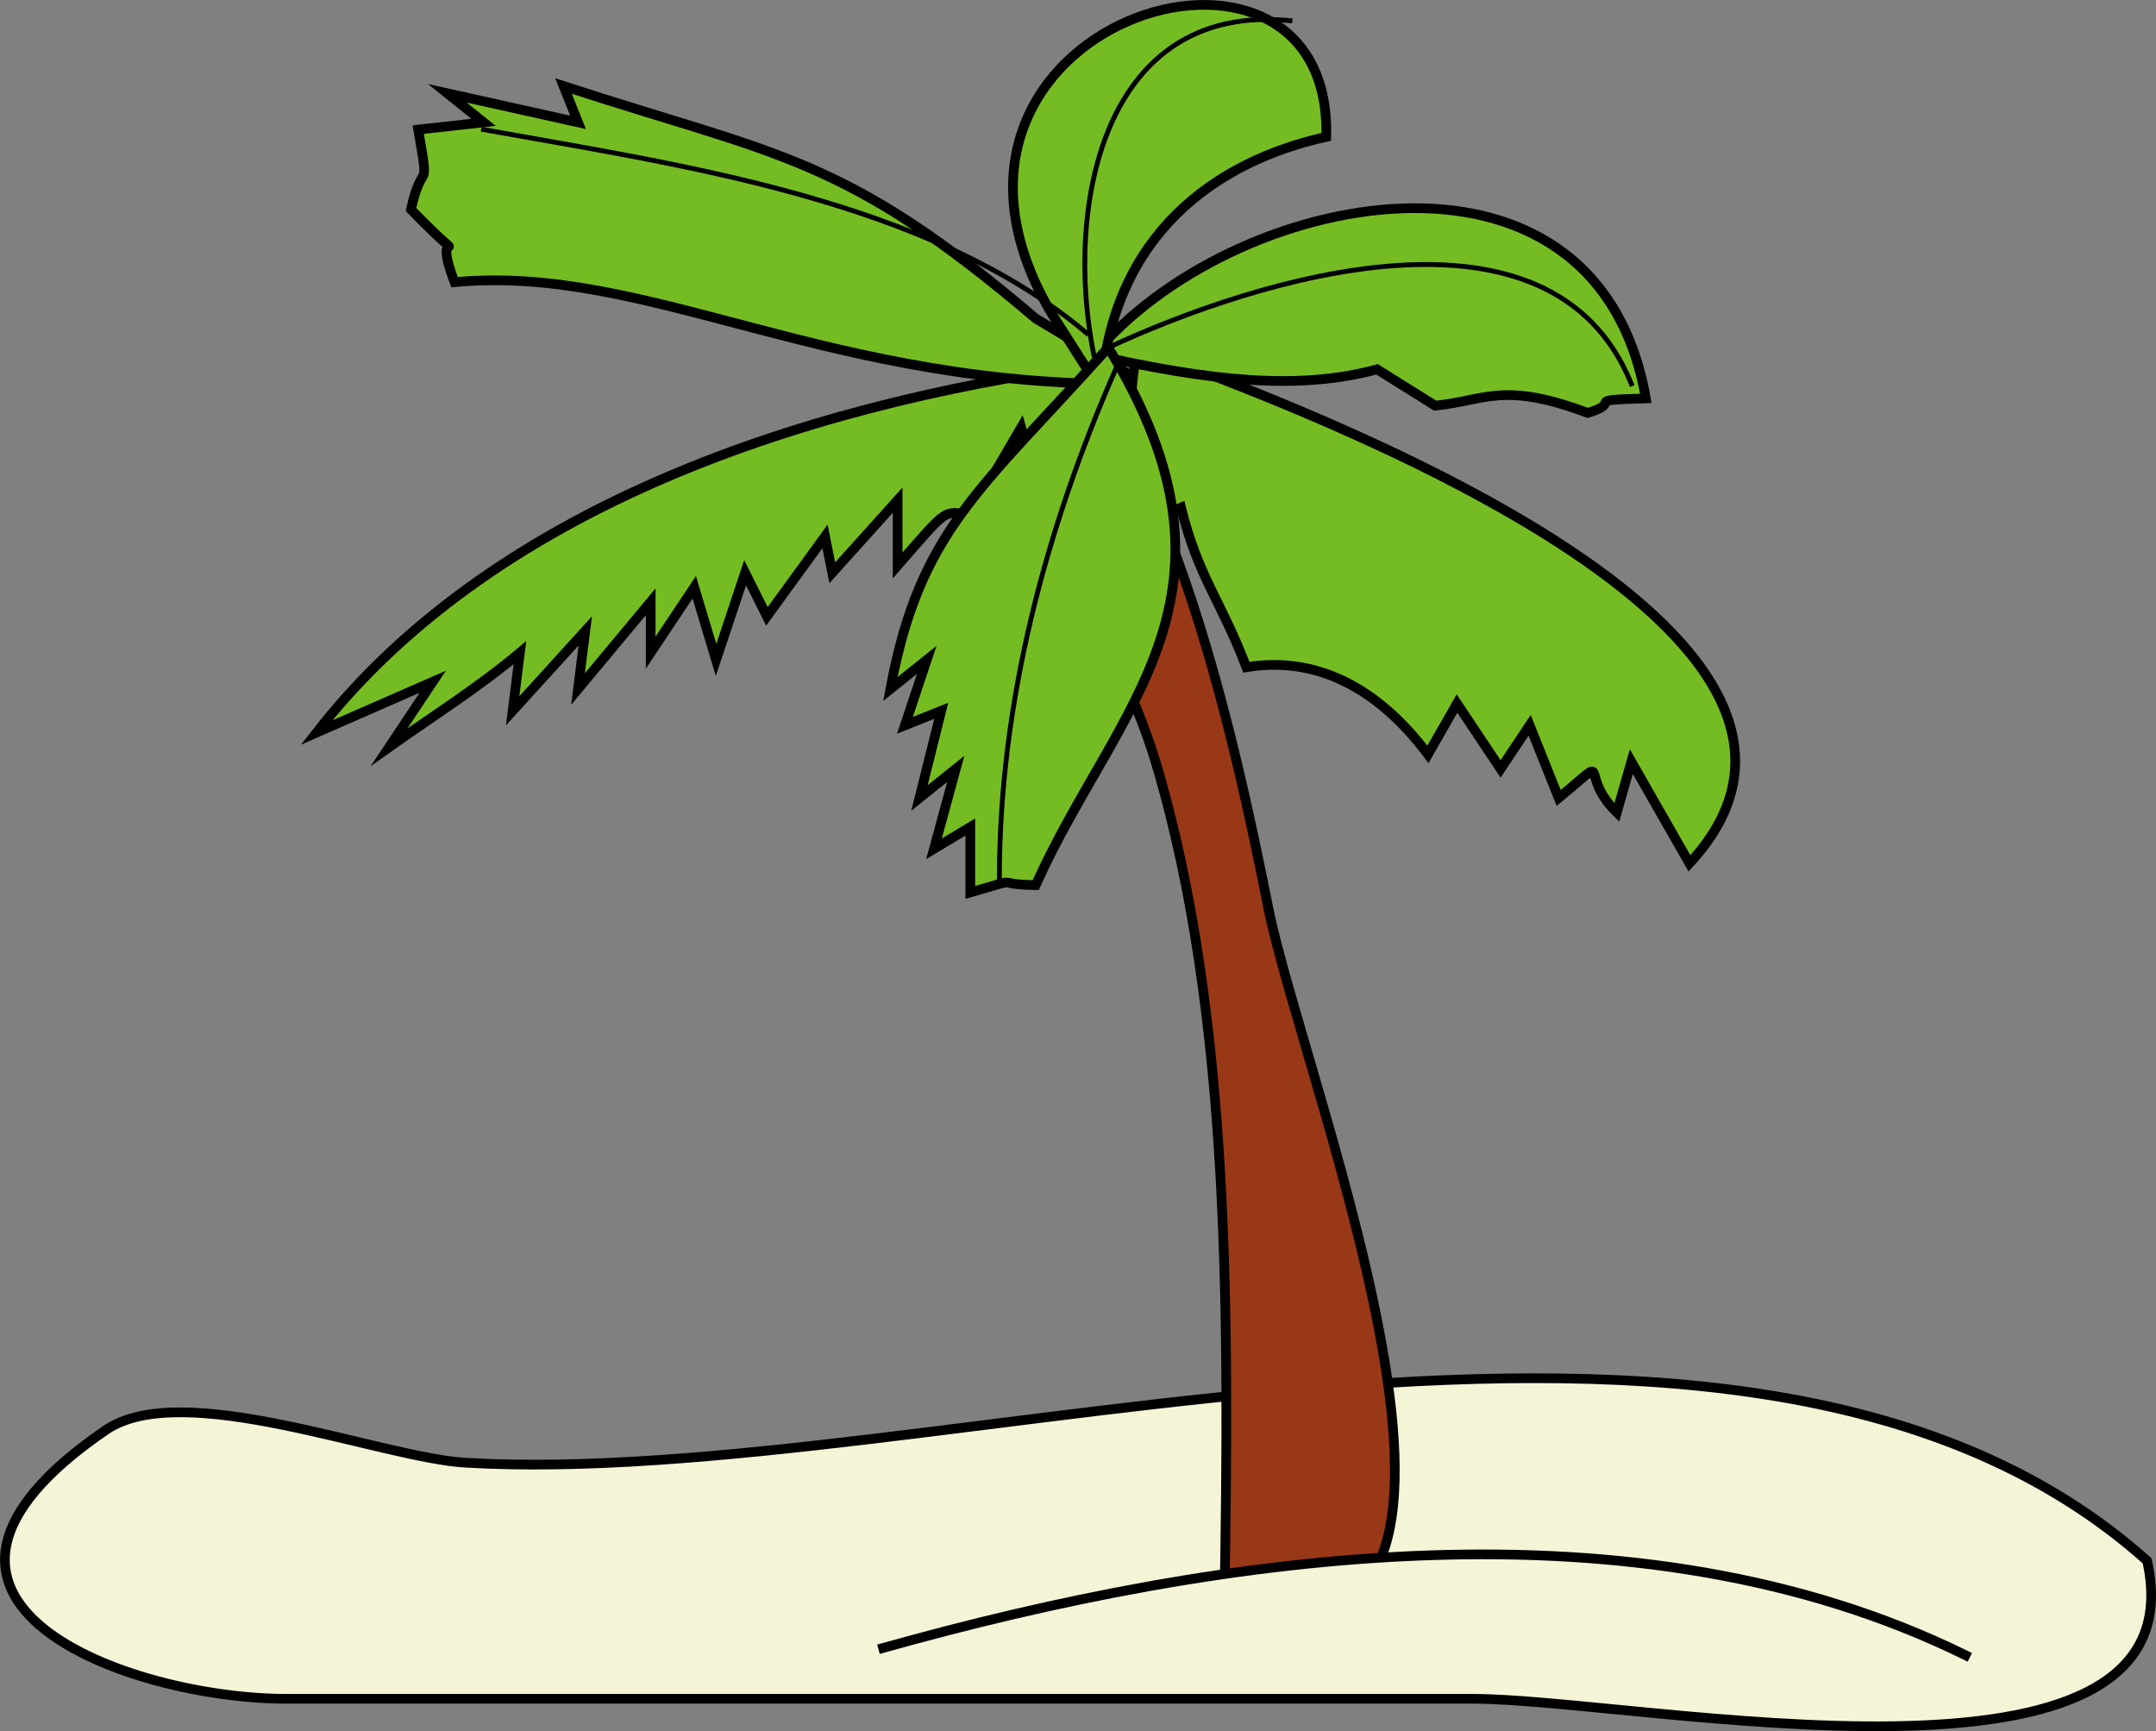 <svg xmlns="http://www.w3.org/2000/svg" xmlns:xlink="http://www.w3.org/1999/xlink" version="1.1" id="Layer_1" x="0px" y="0px" enable-background="new 0 0 822.05 841.89" xml:space="preserve" viewBox="296.82 334.01 222.6 178.72">
<rect x="296.82" y="334.01" width="222.6" height="178.72" fill="#808080" stroke="none"/>
<path fill-rule="evenodd" clip-rule="evenodd" fill="#F6F4D7" d="M518.5,495.14c-41.716-37.279-124.718-7.248-173.625-10.125  c-8.791-0.518-29.227-8.776-37.125-3.375c-25.785,17.634,2.389,27.75,18.663,27.75c40.811,0,81.621,0,122.431,0  C466.123,509.39,524.425,521.671,518.5,495.14z"/>
<path fill="none" stroke="#000000" stroke-linecap="square" stroke-miterlimit="10" d="M518.5,495.14  c-41.716-37.279-124.718-7.248-173.625-10.125c-8.791-0.518-29.227-8.776-37.125-3.375c-25.785,17.634,2.389,27.75,18.663,27.75  c40.811,0,81.621,0,122.431,0C466.123,509.39,524.425,521.671,518.5,495.14z"/>
<path fill-rule="evenodd" clip-rule="evenodd" fill="#993817" stroke="#000000" stroke-linecap="square" stroke-miterlimit="10" d="  M423.25,498.89c0.429-27.428,0.796-59.848-7.125-86.25c-4.44-14.802-17.127-30.861-14.625-45.75  c15.302,7.073,23.073,44.866,26.277,60.889C431.449,446.137,457.771,511.45,423.25,498.89z"/>
<path fill-rule="evenodd" clip-rule="evenodd" fill="#75BC22" stroke="#000000" stroke-linecap="square" stroke-miterlimit="10" d="  M412,371.39c-29.486,3.658-63.589,13.996-82.5,38.25c4-1.75,8-3.5,12-5.25c-1.5,2.25-3,4.5-4.5,6.75  c4.5-3.188,9.281-6.205,13.5-9.75c-0.25,2-0.5,4-0.75,6c2.5-2.75,5-5.5,7.5-8.25c-0.25,2-0.5,4-0.75,6c2.5-3,5-6,7.5-9  c0,1.75,0,3.5,0,5.25c1.5-2.25,3-4.5,4.5-6.75c0.75,2.5,1.5,5,2.25,7.5c1-3,2-6,3-9c0.75,1.5,1.5,3,2.25,4.5c2-2.75,4-5.5,6-8.25  c0.25,1.25,0.5,2.5,0.75,3.75c2.25-2.5,4.5-5,6.75-7.5c0,2.25,0,4.5,0,6.75c5.285-6.072,4.664-5.58,7.5-5.25c1.75-3,3.5-6,5.25-9  c0.5,1.75,1,3.5,1.5,5.25C406.5,379.39,409.25,375.39,412,371.39z"/>
<path fill-rule="evenodd" clip-rule="evenodd" fill="#75BC22" stroke="#000000" stroke-linecap="square" stroke-miterlimit="10" d="  M403.75,366.89c-19.792-16.857-26.544-16.75-48.75-24c0.5,1.25,1,2.5,1.5,3.75c-4.5-1-9-2-13.5-3c1.25,1,2.5,2,3.75,3  c-2.25,0.25-4.5,0.5-6.75,0.75c1.211,7.07,0.47,2.699-0.75,8.25c7.142,7.329,1.81,0.383,4.5,7.5  c20.209-1.907,38.671,11.103,71.25,10.5C411.25,371.39,407.5,369.14,403.75,366.89z"/>
<path fill-rule="evenodd" clip-rule="evenodd" fill="#75BC22" stroke="#000000" stroke-linecap="square" stroke-miterlimit="10" d="  M414.252,369.89c17.976,6.497,79.01,29.509,56.998,53.25c-2-3.5-4-7-6-10.5c-0.5,1.75-1,3.5-1.5,5.25c-4.21-4.147-0.154-6.299-6-1.5  c-1-2.5-2-5-3-7.5c-1,1.5-2,3-3,4.5c-1.5-2.25-3-4.5-4.5-6.75c-1,1.75-2,3.5-3,5.25c-5.277-7.036-11.676-10.163-18.75-9  c-2.649-6.964-4.944-9.243-6.75-16.5c-1.29,0.496-3.119,3.272-4.498,3C413.445,383.08,413.058,376.17,414.252,369.89z"/>
<path fill-rule="evenodd" clip-rule="evenodd" fill="#75BC22" stroke="#000000" stroke-linecap="square" stroke-miterlimit="10" d="  M409.75,370.64c14.117-16.957,51.843-24.851,57,4.5c-6.955,0.192-2.104,0.305-6,1.5c-8.786-3.292-10.569-1.269-15.75-0.75  c-2-1.25-4-2.5-6-3.75C430.847,374.33,421.799,373.352,409.75,370.64z"/>
<path fill-rule="evenodd" clip-rule="evenodd" fill="#75BC22" stroke="#000000" stroke-linecap="square" stroke-miterlimit="10" d="  M405.25,366.14c-17.25-29.79,29.194-44.071,28.5-18c-11.253,2.48-22.184,10.009-23.25,26.25C408.75,371.64,407,368.89,405.25,366.14  z"/>
<path fill-rule="evenodd" clip-rule="evenodd" fill="#75BC22" stroke="#000000" stroke-linecap="square" stroke-miterlimit="10" d="  M411.25,369.89c-13.14,14.656-19.458,18.846-22.5,35.25c1.25-1,2.5-2,3.75-3c-0.75,2.25-1.5,4.5-2.25,6.75c1.25-0.5,2.5-1,3.75-1.5  c-0.75,3-1.5,6-2.25,9c1.25-1,2.5-2,3.75-3c-0.75,2.75-1.5,5.5-2.25,8.25c1.25-0.75,2.5-1.5,3.75-2.25c0,2.25,0,4.5,0,6.75  c5.712-1.63,1.956-0.838,6.75-0.75C412.049,406.878,427.015,395.578,411.25,369.89z"/>
<path fill="none" stroke="#000000" stroke-width="0.5" stroke-linecap="square" stroke-miterlimit="10" d="M346.75,347.39  c20.432,3.683,45.881,7.214,62.25,21"/>
<path fill="none" stroke="#000000" stroke-width="0.5" stroke-linecap="square" stroke-miterlimit="10" d="M465.25,373.64  c-8.236-20.397-38.503-10.934-54-3.75"/>
<path fill="none" stroke="#000000" stroke-width="0.5" stroke-linecap="square" stroke-miterlimit="10" d="M412,372.14  c-7.261,16.604-11.969,34.339-12,52.5"/>
<path fill="none" stroke="#000000" stroke-width="0.5" stroke-linecap="square" stroke-miterlimit="10" d="M430,336.14  c-19.303-1.898-23.323,19.182-20.25,34.5"/>
<path fill-rule="evenodd" clip-rule="evenodd" fill="#F6F4D7" d="M388,504.14c34.982-9.808,77.807-15.938,111.75,0.75  C462.5,504.64,425.25,504.39,388,504.14z"/>
<path fill="none" stroke="#000000" stroke-linecap="square" stroke-miterlimit="10" d="M388,504.14  c34.982-9.808,77.807-15.938,111.75,0.75"/>
</svg>